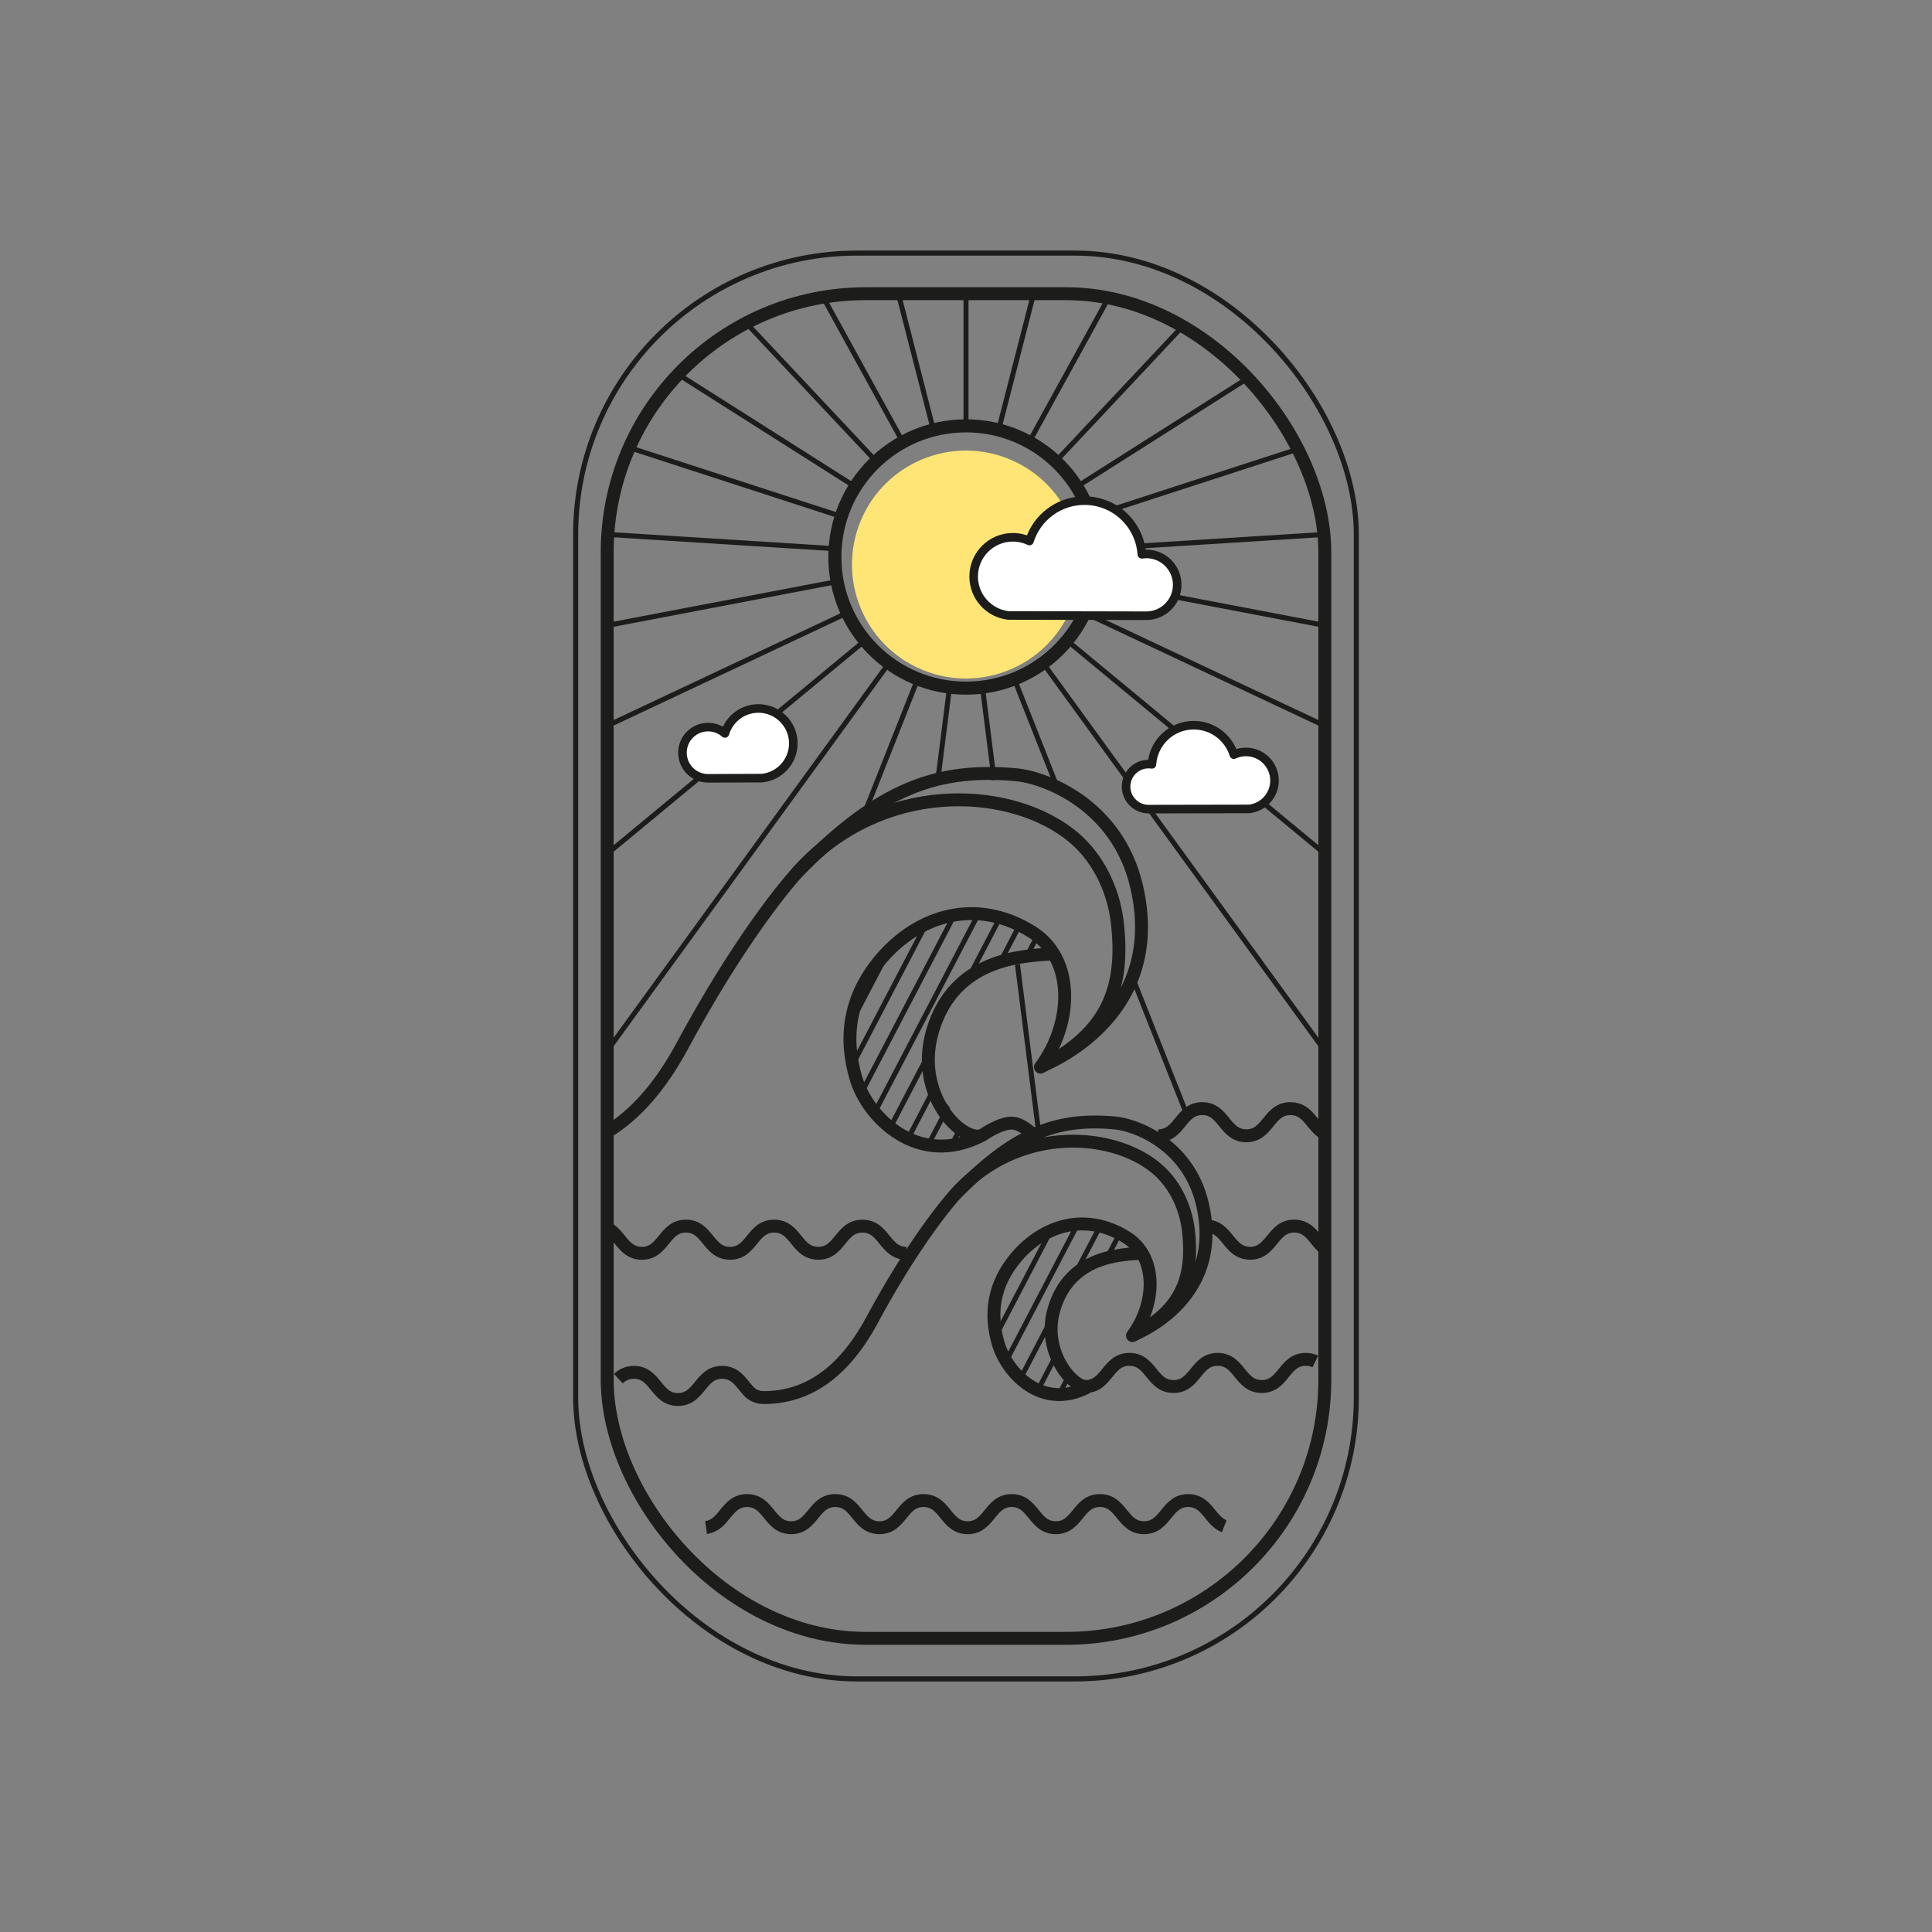 <?xml version="1.0" encoding="UTF-8"?>
<svg id="OBJECTS" xmlns="http://www.w3.org/2000/svg" version="1.1" xmlns:xlink="http://www.w3.org/1999/xlink" viewBox="0 0 500 500">
  <rect x="0" y="0" width="500" height="500" fill="#808080" stroke="none"/>
  <defs>
    <style>
      .cls-1 {
        fill: #fff;
        stroke-linecap: round;
        stroke-width: 2.22px;
      }

      .cls-1, .cls-2, .cls-3, .cls-4, .cls-5, .cls-6, .cls-7 {
        stroke: #1c1c1b;
      }

      .cls-1, .cls-7 {
        stroke-linejoin: round;
      }

      .cls-2 {
        stroke-width: 1.3px;
      }

      .cls-2, .cls-3, .cls-4, .cls-5, .cls-8, .cls-6, .cls-7 {
        fill: none;
      }

      .cls-2, .cls-3, .cls-4, .cls-5, .cls-6 {
        stroke-miterlimit: 10;
      }

      .cls-3, .cls-7 {
        stroke-width: 3.34px;
      }

      .cls-9 {
        clip-path: url(#clippath-2);
      }

      .cls-4 {
        stroke-width: 3.38px;
      }

      .cls-5 {
        stroke-width: 1.31px;
      }

      .cls-8, .cls-10 {
        stroke-width: 0px;
      }

      .cls-11 {
        clip-path: url(#clippath-1);
      }

      .cls-10 {
        fill: #ffe576;
      }

      .cls-12 {
        clip-path: url(#clippath);
      }

      .cls-6 {
        stroke-width: 1.29px;
      }
    </style>
    <clipPath id="clippath">
      <polygon class="cls-8" points="250.85 293.94 239.7 277.95 243.15 262.11 251.98 251.79 272.9 246.4 266.04 240.56 250.69 235.94 232.45 242.13 223.19 255.35 219.7 274.47 227.3 289.54 240.25 296.6 250.85 293.94"/>
    </clipPath>
    <clipPath id="clippath-1">
      <polygon class="cls-8" points="275.92 332.39 286.12 326.25 295.92 324.95 289.79 319.22 274.9 317.31 261.88 324.33 257.54 336.59 259.54 350.71 268.62 359.75 280.33 359.51 273.68 352.74 272.39 340.4 275.92 332.39"/>
    </clipPath>
    <clipPath id="clippath-2">
      <rect class="cls-8" x="157.14" y="76.01" width="185.72" height="347.99" rx="66.93" ry="66.93"/>
    </clipPath>
  </defs>
  <circle class="cls-10" cx="250" cy="146.12" r="29.49" transform="translate(18.86 320.55) rotate(-67.35)"/>
  <rect class="cls-3" x="157.14" y="76.01" width="185.72" height="347.99" rx="66.93" ry="66.93"/>
  <rect class="cls-5" x="148.98" y="65.5" width="202.03" height="369" rx="72.81" ry="72.81"/>
  <g>
    <path class="cls-7" d="M253.9,293.94c-16.2,8.32-29.32-4.6-32.37-14.85-3.15-10.6-1.8-21.14,6.39-30.82,9.75-11.52,24.8-16.06,39.17-7.08,11.09,6.93,10.69,23.47,2.18,34.98h0c15.92-8.17,21.74-18.67,20.03-36.06-.65-8.3-4.37-17.55-11.68-23.58-15.23-12.58-46.82-14.9-68.71,6.51-5.59,5.46-18.34,21.64-32.29,47.56-5.54,10.3-11.94,17.68-19.24,22.2"/>
    <path class="cls-7" d="M268.93,276.17s33.45-12.01,25.18-46.93c-4.97-21.01-23.59-28.03-31.06-28.73-22.49-2.1-37.01,5.21-56.78,25.31"/>
    <path class="cls-7" d="M282.08,358.49c-2.92,2.34-12.79-7.7-9.32-19.59,4.05-13.88,17.12-14.16,22.46-14.57"/>
    <path class="cls-7" d="M292.84,345.64s24.33-8.74,18.32-34.13c-3.62-15.28-17.15-20.39-22.59-20.89-16.36-1.53-26.91,3.79-41.29,18.41"/>
    <path class="cls-7" d="M182.73,395.32c4.91-.63,5.18-6.98,10.61-6.98,5.71,0,5.71,7.03,11.41,7.03s5.71-7.03,11.42-7.03,5.71,7.03,11.42,7.03,5.71-7.03,11.42-7.03,5.71,7.03,11.41,7.03,5.71-7.03,11.41-7.03,5.71,7.03,11.41,7.03,5.71-7.03,11.42-7.03,5.71,7.03,11.42,7.03,5.71-7.03,11.42-7.03c4.91,0,5.6,5.2,9.33,6.65"/>
    <path class="cls-7" d="M156.59,317.62c3.9,1.35,4.53,6.73,9.52,6.73,5.71,0,5.71-7.03,11.41-7.03s5.71,7.03,11.41,7.03,5.71-7.03,11.42-7.03,5.71,7.03,11.42,7.03,5.71-7.03,11.42-7.03,5.71,7.03,11.41,7.03"/>
    <path class="cls-7" d="M312.11,317.31c5.71,0,5.71,7.03,11.42,7.03s5.71-7.03,11.41-7.03c4.15,0,5.28,3.71,7.78,5.74"/>
    <path class="cls-7" d="M299.73,293.94c5.71,0,5.71-7.03,11.41-7.03s5.71,7.03,11.41,7.03,5.71-7.03,11.42-7.03c4.78,0,5.56,4.93,9.04,6.53"/>
    <path class="cls-7" d="M160.02,356.79c1.02-.94,2.24-1.63,4.03-1.63,5.71,0,5.71,7.03,11.41,7.03s5.71-7.03,11.42-7.03c3.67,0,4.98,2.9,6.96,4.97.97,1.02,2.34,1.55,3.74,1.56,11.52.02,20.84-6.57,28.13-20.1,10.14-18.85,19.42-30.61,23.48-34.59,15.92-15.57,38.9-13.88,49.97-4.73,5.32,4.39,8.03,11.11,8.5,17.15,1.24,12.65-2.99,20.28-14.57,26.23h0c6.19-8.38,6.48-20.4-1.59-25.44-10.45-6.53-21.4-3.23-28.49,5.15-5.96,7.04-6.94,14.71-4.65,22.41,2.21,7.46,11.2,17.32,22.98,11.27"/>
    <path class="cls-7" d="M340.41,352.34c-.69-.34-1.49-.54-2.46-.54-5.71,0-5.71,7.03-11.41,7.03s-5.71-7.03-11.41-7.03-5.71,7.03-11.42,7.03-5.71-7.03-11.42-7.03-5.71,7.03-11.42,7.03"/>
    <path class="cls-7" d="M269.14,295.58s-3.5-4.37-6.7-4.87c-3.2-.51-8.29,3.13-8.29,3.13-5.28,1.87-17.59-10.59-12.82-26.94,5.57-19.09,23.54-19.47,30.88-20.03"/>
    <g class="cls-12">
      <g>
        <line class="cls-6" x1="241.72" y1="211.97" x2="174.55" y2="340.53"/>
        <line class="cls-6" x1="247.8" y1="211.97" x2="180.63" y2="340.53"/>
        <line class="cls-6" x1="253.88" y1="211.97" x2="186.71" y2="340.53"/>
        <line class="cls-6" x1="261.81" y1="208.42" x2="192.79" y2="340.53"/>
        <line class="cls-6" x1="266.04" y1="211.97" x2="198.87" y2="340.53"/>
        <line class="cls-6" x1="272.12" y1="211.97" x2="204.95" y2="340.53"/>
        <line class="cls-6" x1="278.2" y1="211.97" x2="209.26" y2="343.93"/>
        <line class="cls-6" x1="284.28" y1="211.97" x2="217.11" y2="340.53"/>
        <line class="cls-6" x1="290.35" y1="211.97" x2="223.19" y2="340.53"/>
        <line class="cls-6" x1="296.43" y1="211.97" x2="229.26" y2="340.53"/>
      </g>
    </g>
    <g class="cls-11">
      <g>
        <line class="cls-6" x1="269.17" y1="265.61" x2="202" y2="394.17"/>
        <line class="cls-6" x1="275.25" y1="265.61" x2="208.08" y2="394.17"/>
        <line class="cls-6" x1="281.33" y1="265.61" x2="214.16" y2="394.17"/>
        <line class="cls-6" x1="289.26" y1="262.06" x2="220.24" y2="394.17"/>
        <line class="cls-6" x1="293.49" y1="265.61" x2="226.32" y2="394.17"/>
        <line class="cls-6" x1="299.56" y1="265.61" x2="232.4" y2="394.17"/>
        <line class="cls-6" x1="305.64" y1="265.61" x2="236.7" y2="397.58"/>
        <line class="cls-6" x1="311.72" y1="265.61" x2="244.55" y2="394.17"/>
        <line class="cls-6" x1="317.8" y1="265.61" x2="250.63" y2="394.17"/>
        <line class="cls-6" x1="323.88" y1="265.61" x2="256.71" y2="394.17"/>
      </g>
    </g>
  </g>
  <g class="cls-9">
    <g>
      <circle class="cls-4" cx="250" cy="144.15" r="33.94"/>
      <line class="cls-2" x1="250" y1="110.2" x2="250" y2="-99.77"/>
      <line class="cls-2" x1="241.56" y1="111.27" x2="189.34" y2="-92.11"/>
      <line class="cls-2" x1="233.65" y1="114.4" x2="132.49" y2="-69.6"/>
      <line class="cls-2" x1="226.76" y1="119.4" x2="83.03" y2="-33.66"/>
      <line class="cls-2" x1="221.34" y1="125.96" x2="44.06" y2="13.45"/>
      <line class="cls-2" x1="217.72" y1="133.66" x2="18.02" y2="68.77"/>
      <line class="cls-2" x1="216.12" y1="142.01" x2="6.57" y2="128.83"/>
      <line class="cls-2" x1="216.66" y1="150.51" x2="10.41" y2="189.85"/>
      <line class="cls-2" x1="219.29" y1="158.6" x2="29.3" y2="248"/>
      <line class="cls-2" x1="223.85" y1="165.78" x2="62.06" y2="299.62"/>
      <line class="cls-2" x1="230.05" y1="171.61" x2="106.63" y2="341.48"/>
      <line class="cls-2" x1="237.5" y1="175.71" x2="223.2" y2="211.82"/>
      <line class="cls-2" x1="245.75" y1="177.82" x2="242.65" y2="202.35"/>
      <line class="cls-2" x1="263.32" y1="249.59" x2="268.74" y2="292.5"/>
      <line class="cls-2" x1="254.25" y1="177.82" x2="257.29" y2="201.89"/>
      <line class="cls-2" x1="292.98" y1="252.7" x2="306.98" y2="288.05"/>
      <line class="cls-2" x1="262.5" y1="175.71" x2="273.24" y2="202.85"/>
      <line class="cls-2" x1="269.95" y1="171.61" x2="393.37" y2="341.48"/>
      <line class="cls-2" x1="276.15" y1="165.78" x2="437.94" y2="299.62"/>
      <line class="cls-2" x1="280.71" y1="158.6" x2="470.7" y2="248"/>
      <line class="cls-2" x1="283.34" y1="150.51" x2="489.59" y2="189.85"/>
      <line class="cls-2" x1="283.88" y1="142.01" x2="493.43" y2="128.83"/>
      <line class="cls-2" x1="282.28" y1="133.66" x2="481.98" y2="68.77"/>
      <line class="cls-2" x1="278.66" y1="125.96" x2="455.94" y2="13.45"/>
      <line class="cls-2" x1="273.24" y1="119.4" x2="416.97" y2="-33.66"/>
      <line class="cls-2" x1="266.35" y1="114.4" x2="367.51" y2="-69.6"/>
      <line class="cls-2" x1="258.44" y1="111.27" x2="310.66" y2="-92.11"/>
    </g>
  </g>
  <path class="cls-1" d="M296.67,143.36c-.4,0-.78.04-1.17.09-.52-7.76-6.96-13.89-14.85-13.89-6.68,0-12.33,4.4-14.22,10.45-1.31-.61-2.76-.96-4.3-.96-5.61,0-10.15,4.55-10.15,10.15,0,5.21,3.93,9.5,8.98,10.08,0,0,35.36.07,35.7.07,4.42,0,8-3.58,8-8s-3.58-8-8-8Z"/>
  <path class="cls-1" d="M297.27,197.74c.29,0,.57.03.85.07.38-5.66,5.07-10.13,10.82-10.13,4.87,0,8.99,3.2,10.37,7.62.95-.45,2.01-.7,3.13-.7,4.09,0,7.4,3.31,7.4,7.4,0,3.8-2.86,6.93-6.55,7.35,0,0-25.78.05-26.03.05-3.22,0-5.83-2.61-5.83-5.83s2.61-5.83,5.83-5.83Z"/>
  <path class="cls-1" d="M205.31,192.39c0-4.99-4.05-9.04-9.04-9.04-4.1,0-7.55,2.73-8.66,6.46-1.17-1.02-2.69-1.64-4.36-1.64-3.66,0-6.63,2.97-6.63,6.63s2.97,6.63,6.63,6.63l13.95-.05c4.55-.47,8.11-4.31,8.11-8.99Z"/>
</svg>
